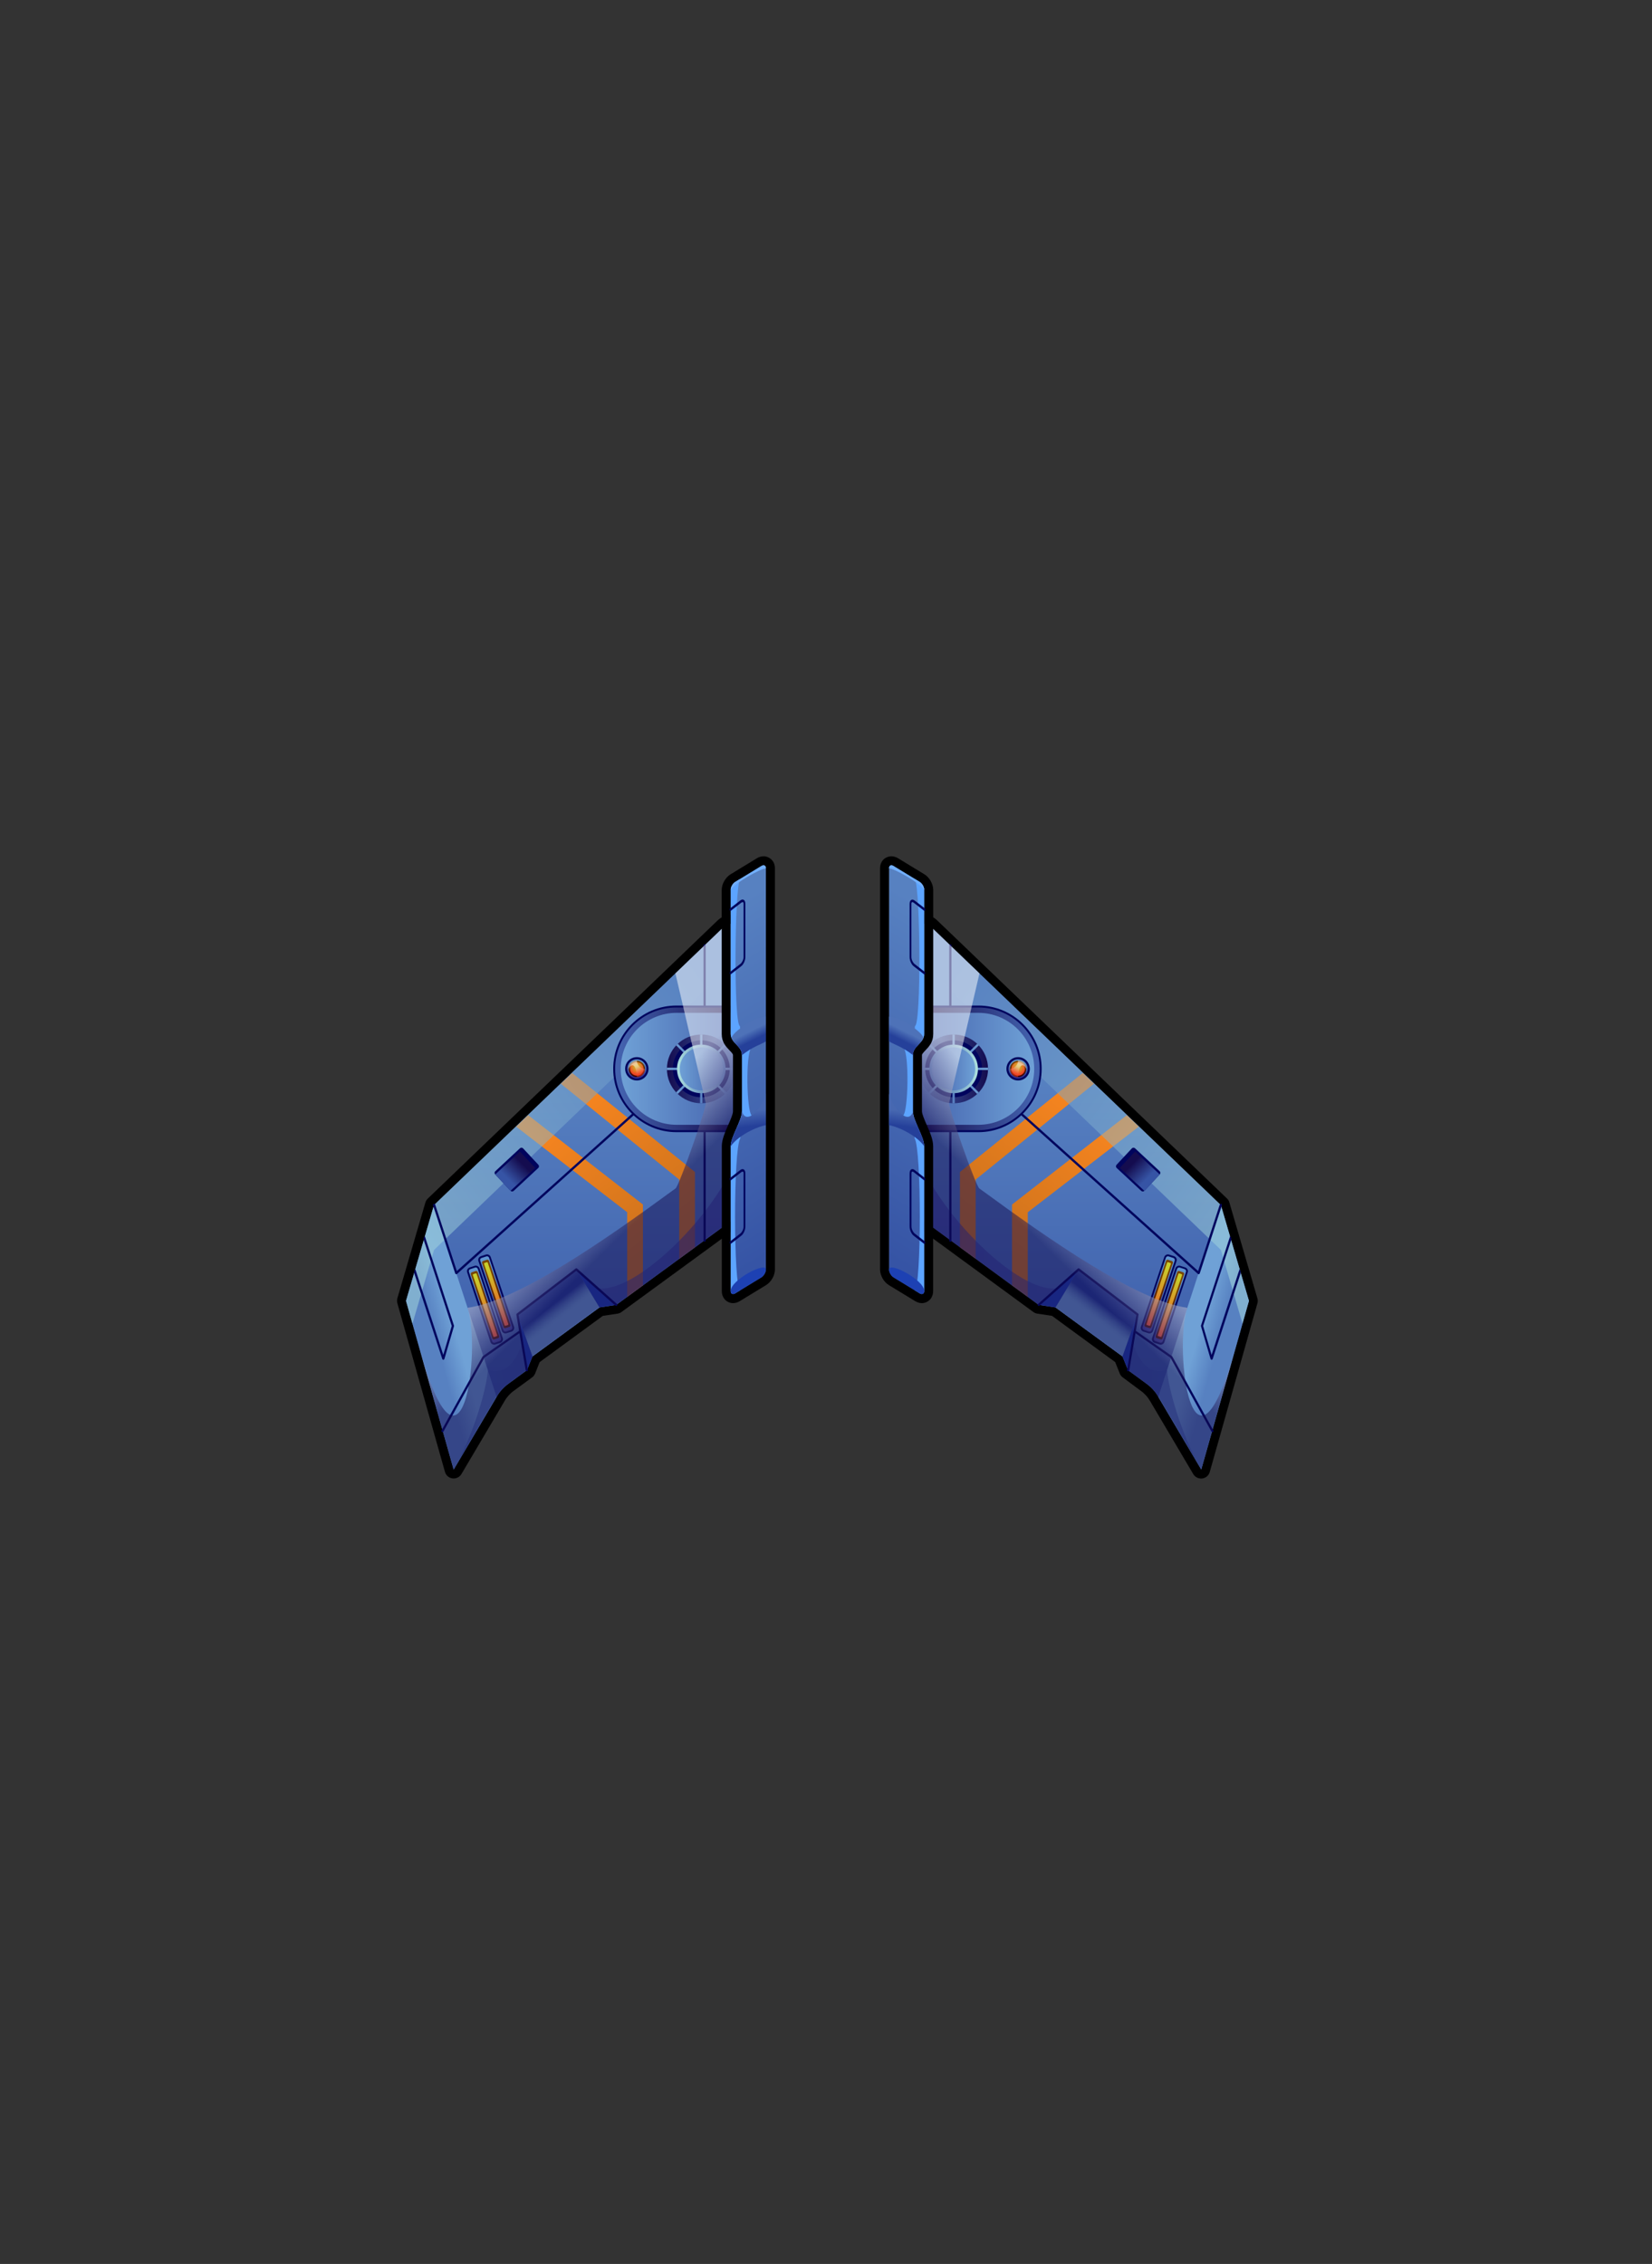 <svg width="270" height="370" viewBox="0 0 270 370" fill="none" xmlns="http://www.w3.org/2000/svg">
<rect x="0" y="0" width="270" height="370" fill="#333333" stroke="none"/>
<g clip-path="url(#clip0)">
<path fill-rule="evenodd" clip-rule="evenodd" d="M118.289 151.489C102.506 166.635 86.723 181.781 70.94 196.927L66.357 212.599L74.152 240.178L81.171 228.299C81.697 227.399 82.32 226.721 83.165 226.112L86.114 223.952L87.027 221.695C90.682 219.023 94.337 216.351 97.992 213.679L100.734 213.264L120.324 198.935C120.919 198.492 121.418 197.993 121.418 197.259C121.418 176.34 121.418 173.765 121.418 152.846C121.404 151.198 119.465 150.367 118.289 151.489Z" fill="url(#paint0_linear)"/>
<path fill-rule="evenodd" clip-rule="evenodd" d="M118.289 151.489C102.506 166.635 86.723 181.781 70.94 196.927L66.357 212.599L74.152 240.178L81.171 228.299C81.697 227.399 82.32 226.721 83.165 226.112L86.114 223.952L87.027 221.695C90.682 219.023 94.337 216.351 97.992 213.679L100.734 213.264L120.324 198.935C120.919 198.492 121.418 197.993 121.418 197.259C121.418 176.34 121.418 173.765 121.418 152.846C121.404 151.198 119.465 150.367 118.289 151.489ZM69.929 195.875L117.278 150.437C117.943 149.8 118.759 149.509 119.549 149.509C119.992 149.509 120.435 149.606 120.85 149.786C121.265 149.966 121.639 150.215 121.944 150.547C122.497 151.129 122.857 151.904 122.857 152.832V197.246C122.857 197.966 122.622 198.547 122.262 199.059C121.958 199.475 121.584 199.807 121.168 200.111L101.647 214.372C101.454 214.538 101.204 214.648 100.927 214.69L98.532 215.05L88.204 222.609L87.457 224.478C87.36 224.727 87.193 224.949 86.958 225.115L84.009 227.275C83.663 227.524 83.372 227.787 83.123 228.064C82.874 228.341 82.638 228.659 82.431 229.033L75.412 240.912C75.232 241.23 74.927 241.466 74.539 241.576C73.764 241.798 72.947 241.341 72.726 240.566L64.945 212.987C64.876 212.738 64.876 212.461 64.945 212.184L69.514 196.567C69.583 196.318 69.721 196.069 69.929 195.875Z" fill="black"/>
<path fill-rule="evenodd" clip-rule="evenodd" d="M70.94 196.927L66.357 212.599L74.138 240.164L81.157 228.286L70.94 196.927Z" fill="url(#paint1_linear)"/>
<path fill-rule="evenodd" clip-rule="evenodd" d="M93.507 175.357L91.665 177.115L111.006 192.774V205.705L113.582 203.822V191.542L93.507 175.357ZM86.321 182.252L105.081 196.858V210.052L102.506 211.935V198.118L84.369 184.135L86.321 182.252Z" fill="url(#paint2_linear)"/>
<path opacity="0.5" fill-rule="evenodd" clip-rule="evenodd" d="M79.731 223.883C79.607 226.707 77.378 234.626 74.152 240.164C76.492 236.205 78.831 232.245 81.171 228.285C81.697 227.386 82.32 226.707 83.165 226.098C84.148 225.378 85.131 224.658 86.114 223.938C86.418 223.191 86.723 222.429 87.027 221.682C90.682 219.009 94.337 216.337 97.992 213.665C98.906 213.527 99.82 213.389 100.734 213.25C121.667 197.938 103.641 211.118 120.324 198.921C120.919 198.478 121.418 197.979 121.418 197.246C121.418 194.311 121.418 188.136 121.418 185.201C120.628 194.795 104.749 211.547 97.757 210.537C93.368 213.873 89.007 216.974 85.283 219.716C84.078 222.997 82.348 224.713 79.731 223.883Z" fill="url(#paint3_linear)"/>
<path opacity="0.5" fill-rule="evenodd" clip-rule="evenodd" d="M118.289 151.489C102.506 166.635 86.723 181.781 70.94 196.927L66.357 212.599L67.409 216.337L70.94 204.279C86.723 189.133 102.506 173.986 118.289 158.84C119.452 157.719 121.39 158.55 121.39 160.169V152.832C121.404 151.198 119.466 150.367 118.289 151.489Z" fill="url(#paint4_linear)"/>
<path fill-rule="evenodd" clip-rule="evenodd" d="M76.755 207.145L77.558 206.882C77.89 206.771 78.25 206.951 78.361 207.283L82.168 218.663C82.279 218.996 82.099 219.356 81.766 219.466L80.963 219.729C80.631 219.84 80.271 219.66 80.16 219.328L76.353 207.948C76.242 207.615 76.422 207.255 76.755 207.145Z" fill="#00045D"/>
<path fill-rule="evenodd" clip-rule="evenodd" d="M76.852 207.422L77.654 207.158C77.834 207.103 78.014 207.2 78.084 207.366L81.891 218.747C81.946 218.926 81.849 219.106 81.683 219.176L80.88 219.439C80.7 219.494 80.52 219.397 80.451 219.231L76.644 207.851C76.588 207.671 76.671 207.491 76.852 207.422Z" fill="url(#paint5_linear)"/>
<path fill-rule="evenodd" clip-rule="evenodd" d="M77.115 207.934L77.738 207.726C77.876 207.685 78.028 207.754 78.07 207.892L81.573 218.359C81.614 218.497 81.545 218.65 81.406 218.691L80.784 218.899C80.645 218.94 80.493 218.871 80.451 218.733L76.948 208.266C76.907 208.128 76.976 207.975 77.115 207.934Z" fill="url(#paint6_linear)"/>
<path fill-rule="evenodd" clip-rule="evenodd" d="M77.378 208.224L77.724 208.114C77.793 208.086 77.876 208.127 77.904 208.211L81.254 218.206C81.282 218.276 81.24 218.359 81.157 218.386L80.811 218.497C80.742 218.525 80.659 218.483 80.631 218.4L77.281 208.404C77.253 208.335 77.295 208.252 77.378 208.224Z" fill="url(#paint7_linear)"/>
<path fill-rule="evenodd" clip-rule="evenodd" d="M78.596 205.303L79.399 205.04C79.731 204.929 80.091 205.109 80.202 205.442L84.009 216.822C84.12 217.154 83.94 217.514 83.608 217.625L82.805 217.888C82.472 217.999 82.112 217.819 82.002 217.487L78.194 206.106C78.084 205.774 78.264 205.414 78.596 205.303Z" fill="#00045D"/>
<path fill-rule="evenodd" clip-rule="evenodd" d="M78.693 205.594L79.496 205.331C79.676 205.275 79.856 205.372 79.925 205.539L83.732 216.919C83.788 217.099 83.691 217.279 83.525 217.348L82.722 217.611C82.542 217.666 82.348 217.57 82.293 217.403L78.485 206.023C78.416 205.843 78.513 205.649 78.693 205.594Z" fill="url(#paint8_linear)"/>
<path fill-rule="evenodd" clip-rule="evenodd" d="M78.956 206.092L79.579 205.885C79.717 205.843 79.87 205.912 79.911 206.051L83.414 216.517C83.456 216.656 83.386 216.808 83.248 216.85L82.625 217.057C82.486 217.099 82.334 217.03 82.293 216.891L78.79 206.424C78.734 206.286 78.817 206.134 78.956 206.092Z" fill="url(#paint9_linear)"/>
<path fill-rule="evenodd" clip-rule="evenodd" d="M79.205 206.397L79.551 206.286C79.62 206.258 79.703 206.3 79.731 206.383L83.082 216.379C83.109 216.448 83.068 216.531 82.985 216.559L82.638 216.67C82.569 216.697 82.486 216.656 82.459 216.573L79.108 206.577C79.094 206.494 79.136 206.411 79.205 206.397Z" fill="url(#paint10_linear)"/>
<path fill-rule="evenodd" clip-rule="evenodd" d="M69.265 202.687C69.14 202.299 69.431 202.008 69.445 202.064L74.193 216.628C74.207 216.67 74.207 216.711 74.193 216.753L72.629 222.097C72.601 222.194 72.504 222.249 72.407 222.221C72.352 222.208 72.297 222.152 72.283 222.097L67.686 208.031C67.631 207.878 67.866 207.408 67.88 207.421L72.449 221.432L73.833 216.697L69.265 202.687Z" fill="#00045D"/>
<path fill-rule="evenodd" clip-rule="evenodd" d="M84.577 214.815L94.213 207.449L97.978 213.665L87.013 221.682L84.577 214.815Z" fill="url(#paint11_linear)"/>
<path fill-rule="evenodd" clip-rule="evenodd" d="M84.577 214.814L86.1 223.938L87.013 221.681L84.577 214.814Z" fill="#1D41B3"/>
<path fill-rule="evenodd" clip-rule="evenodd" d="M94.213 207.449L100.72 213.236L97.978 213.665L94.213 207.449Z" fill="#1D41B3"/>
<path fill-rule="evenodd" clip-rule="evenodd" d="M86.28 223.91C86.294 224.007 86.224 224.104 86.127 224.118C86.031 224.132 85.934 224.063 85.92 223.966L84.397 214.856C84.383 214.787 84.411 214.718 84.466 214.676L94.088 207.311C94.157 207.255 94.254 207.269 94.323 207.324L100.831 213.112C100.9 213.181 100.914 213.292 100.844 213.375C100.775 213.444 100.664 213.458 100.581 213.388L94.185 207.698L84.757 214.911L86.28 223.91Z" fill="#00045D"/>
<path fill-rule="evenodd" clip-rule="evenodd" d="M70.774 196.983C70.746 196.886 70.801 196.789 70.884 196.747C70.981 196.72 71.078 196.775 71.12 196.858L74.664 207.726L121.279 165.874C121.348 165.804 121.473 165.818 121.542 165.887C121.611 165.957 121.598 166.081 121.528 166.15L74.706 208.197C74.692 208.211 74.664 208.238 74.636 208.238C74.539 208.266 74.442 208.211 74.401 208.128L70.774 196.983Z" fill="#00045D"/>
<path fill-rule="evenodd" clip-rule="evenodd" d="M80.95 191.417L84.978 187.665C85.131 187.527 85.366 187.54 85.491 187.679L87.996 190.365C88.135 190.517 88.121 190.752 87.983 190.877L83.954 194.629C83.802 194.767 83.566 194.754 83.442 194.615L80.936 191.929C80.797 191.791 80.797 191.555 80.95 191.417Z" fill="#00045D"/>
<path fill-rule="evenodd" clip-rule="evenodd" d="M80.936 191.943L84.965 188.191L87.47 190.877L83.428 194.629L80.936 191.943Z" fill="url(#paint12_linear)"/>
<path fill-rule="evenodd" clip-rule="evenodd" d="M72.477 233.962C72.421 234.045 72.31 234.073 72.227 234.031C72.144 233.976 72.117 233.865 72.158 233.782L78.873 221.682C78.887 221.654 78.9 221.64 78.928 221.626L84.757 217.542C84.84 217.487 84.951 217.5 85.006 217.584C85.061 217.667 85.048 217.777 84.965 217.833L79.163 221.903L72.477 233.962Z" fill="#00045D"/>
<path fill-rule="evenodd" clip-rule="evenodd" d="M114.98 154.493C114.98 154.396 115.063 154.313 115.16 154.313C115.257 154.313 115.34 154.396 115.34 154.493V202.756C115.34 202.853 115.257 202.936 115.16 202.936C115.063 202.936 114.98 202.853 114.98 202.756V154.493Z" fill="#00045D"/>
<path fill-rule="evenodd" clip-rule="evenodd" d="M110.563 164.337H121.404V185.035H110.563C104.873 185.035 100.221 180.383 100.221 174.693C100.221 168.975 104.845 164.337 110.563 164.337Z" fill="#00045D"/>
<path fill-rule="evenodd" clip-rule="evenodd" d="M110.563 164.655C105.025 164.655 100.54 169.141 100.54 174.679C100.54 180.216 105.025 184.702 110.563 184.702H121.404V164.655H110.563Z" fill="url(#paint13_linear)"/>
<path fill-rule="evenodd" clip-rule="evenodd" d="M110.605 165.527C105.552 165.527 101.453 169.625 101.453 174.679C101.453 179.732 105.552 183.83 110.605 183.83H121.404V165.527H110.605Z" fill="url(#paint14_linear)"/>
<path fill-rule="evenodd" clip-rule="evenodd" d="M104.084 172.768C105.136 172.768 105.995 173.626 105.995 174.679C105.995 175.731 105.136 176.589 104.084 176.589C103.032 176.589 102.173 175.731 102.173 174.679C102.16 173.626 103.018 172.768 104.084 172.768Z" fill="#00045D"/>
<path fill-rule="evenodd" clip-rule="evenodd" d="M104.084 173.128C104.942 173.128 105.648 173.834 105.648 174.693C105.648 175.551 104.942 176.257 104.084 176.257C103.226 176.257 102.52 175.551 102.52 174.693C102.52 173.82 103.212 173.128 104.084 173.128Z" fill="url(#paint15_linear)"/>
<path fill-rule="evenodd" clip-rule="evenodd" d="M104.084 173.35C104.818 173.35 105.427 173.945 105.427 174.693C105.427 175.426 104.832 176.035 104.084 176.035C103.35 176.035 102.741 175.44 102.741 174.693C102.741 173.945 103.336 173.35 104.084 173.35Z" fill="url(#paint16_linear)"/>
<path d="M104.084 175.8C104.696 175.8 105.191 175.304 105.191 174.693C105.191 174.081 104.696 173.585 104.084 173.585C103.472 173.585 102.976 174.081 102.976 174.693C102.976 175.304 103.472 175.8 104.084 175.8Z" fill="url(#paint17_radial)"/>
<path opacity="0.5" fill-rule="evenodd" clip-rule="evenodd" d="M104.084 173.35C104.139 174.194 104.832 174.679 105.427 174.693C105.427 175.426 104.832 176.035 104.084 176.035C103.959 173.654 103.17 173.806 102.741 174.693C102.741 173.945 103.336 173.35 104.084 173.35Z" fill="url(#paint18_linear)"/>
<path d="M114.62 180.313C117.724 180.313 120.241 177.797 120.241 174.692C120.241 171.588 117.724 169.072 114.62 169.072C111.515 169.072 108.999 171.588 108.999 174.692C108.999 177.797 111.515 180.313 114.62 180.313Z" fill="url(#paint19_linear)"/>
<path fill-rule="evenodd" clip-rule="evenodd" d="M114.62 170.027C117.195 170.027 119.272 172.117 119.272 174.679C119.272 177.254 117.181 179.331 114.62 179.331C112.045 179.331 109.968 177.24 109.968 174.679C109.968 172.117 112.045 170.027 114.62 170.027Z" fill="#00045D"/>
<path fill-rule="evenodd" clip-rule="evenodd" d="M108.999 174.872V174.499H110.965V174.872H108.999ZM118.732 178.541L118.469 178.804L117.07 177.406L117.333 177.143L118.732 178.541ZM112.169 171.979L111.906 172.242L110.508 170.844L110.771 170.581L112.169 171.979ZM114.8 180.313H114.426V178.347H114.8V180.313ZM114.8 171.037H114.426V169.072H114.8V171.037ZM110.771 178.791L110.508 178.527L111.906 177.129L112.169 177.392L110.771 178.791ZM117.333 172.242L117.07 171.979L118.469 170.581L118.732 170.844L117.333 172.242ZM118.275 174.872V174.499H120.241V174.872H118.275Z" fill="url(#paint20_linear)"/>
<path d="M114.62 178.666C116.814 178.666 118.593 176.887 118.593 174.693C118.593 172.498 116.814 170.719 114.62 170.719C112.425 170.719 110.646 172.498 110.646 174.693C110.646 176.887 112.425 178.666 114.62 178.666Z" fill="url(#paint21_linear)"/>
<path d="M114.62 178.209C116.562 178.209 118.136 176.635 118.136 174.693C118.136 172.75 116.562 171.176 114.62 171.176C112.678 171.176 111.103 172.75 111.103 174.693C111.103 176.635 112.678 178.209 114.62 178.209Z" fill="url(#paint22_linear)"/>
<path opacity="0.5" fill-rule="evenodd" clip-rule="evenodd" d="M118.289 151.489L110.383 159.076L115.34 180.258C115.506 180.978 111.006 193.798 110.411 194.227C99.017 202.562 84.715 212.585 76.422 213.735C78.679 220.657 75.536 245.633 68.475 220.089L74.138 240.15L81.157 228.272C81.683 227.372 82.306 226.693 83.151 226.084L86.1 223.924L87.013 221.668C90.668 218.996 94.323 216.324 97.978 213.652L100.72 213.236L120.31 198.907C120.905 198.464 121.404 197.965 121.404 197.232C121.404 176.312 121.404 173.737 121.404 152.818C121.404 151.198 119.465 150.367 118.289 151.489Z" fill="url(#paint23_linear)"/>
<path fill-rule="evenodd" clip-rule="evenodd" d="M124.45 141.521C123.024 142.393 121.598 143.265 120.158 144.137C119.756 144.387 119.424 144.968 119.424 145.425C119.424 153.275 119.424 161.111 119.424 168.961C119.424 170.484 121.265 170.899 121.265 172.422C121.265 175.482 121.265 178.541 121.265 181.601C121.265 183.124 119.424 185.782 119.424 187.305C119.424 195.197 119.424 203.088 119.424 210.98C119.424 211.437 119.756 211.617 120.158 211.367C121.584 210.495 123.01 209.623 124.45 208.751C124.851 208.501 125.183 207.92 125.183 207.463C125.183 185.602 125.183 163.755 125.183 141.894C125.183 141.451 124.851 141.271 124.45 141.521Z" fill="url(#paint24_linear)"/>
<path fill-rule="evenodd" clip-rule="evenodd" d="M119.424 145.439C119.424 153.289 119.424 161.125 119.424 168.975C119.424 170.498 121.265 170.913 121.265 172.436C121.265 175.496 121.265 178.555 121.265 181.615C121.265 183.138 119.424 185.796 119.424 187.319C119.424 195.21 119.424 203.102 119.424 210.993C119.424 211.45 119.756 211.63 120.158 211.381C121.584 210.509 123.01 209.637 124.45 208.764C124.851 208.515 125.183 207.934 125.183 207.477C125.183 185.616 125.183 163.769 125.183 141.908C125.183 141.451 124.851 141.271 124.45 141.521C123.024 142.393 121.598 143.265 120.158 144.137C119.756 144.387 119.424 144.968 119.424 145.439ZM119.396 142.891L123.688 140.275C124.048 140.053 124.436 139.942 124.796 139.942C125.114 139.942 125.405 140.025 125.682 140.178C125.903 140.302 126.083 140.455 126.249 140.662C126.291 140.704 126.319 140.759 126.36 140.815C126.554 141.119 126.651 141.493 126.651 141.908V207.477C126.651 207.961 126.499 208.488 126.236 208.931C125.986 209.374 125.626 209.761 125.211 210.024L120.919 212.641C120.559 212.863 120.172 212.973 119.812 212.973C119.493 212.973 119.202 212.89 118.926 212.738C118.704 212.613 118.524 212.461 118.372 212.253C118.33 212.198 118.289 212.156 118.261 212.087C118.067 211.783 117.97 211.409 117.97 210.993V187.319C117.97 186.253 118.496 185.062 119.009 183.886C119.41 182.986 119.798 182.086 119.798 181.615V172.436C119.798 172.256 119.549 171.979 119.286 171.716C118.621 171.024 117.956 170.318 117.956 168.975V145.439C117.956 144.954 118.109 144.428 118.372 143.985C118.621 143.542 118.981 143.154 119.396 142.891Z" fill="black"/>
<path fill-rule="evenodd" clip-rule="evenodd" d="M120.933 143.667C120.67 143.819 120.421 143.985 120.158 144.137C119.756 144.387 119.424 144.968 119.424 145.425C119.424 153.275 119.424 161.111 119.424 168.961C119.424 170.484 121.265 170.899 121.265 172.422C121.265 175.482 121.265 178.541 121.265 181.601C121.265 183.124 119.424 185.782 119.424 187.305C119.424 195.197 119.424 203.088 119.424 210.98C119.424 211.437 119.756 211.617 120.158 211.367C120.421 211.201 120.684 211.035 120.961 210.883C119.881 210.26 119.839 187.817 120.988 186.031C120.988 184.467 122.83 183.844 122.83 182.28C122.041 181.449 121.847 172.45 122.774 171.245C122.774 169.681 120.933 169.266 120.933 167.701C119.895 167.41 120.047 145.453 120.933 143.667Z" fill="#5CA4FF"/>
<path fill-rule="evenodd" clip-rule="evenodd" d="M125.183 207.477C125.183 207.934 124.851 208.515 124.45 208.765C123.024 209.637 121.598 210.509 120.158 211.381C119.756 211.63 119.424 211.45 119.424 210.994C119.424 209.166 125.183 206.162 125.183 207.477Z" fill="#1D41B3"/>
<path fill-rule="evenodd" clip-rule="evenodd" d="M125.183 178.708C125.183 180.438 125.183 182.169 125.183 183.899C124.394 183.941 120.933 185.229 119.424 187.333C119.424 185.81 121.265 183.152 121.265 181.629C121.93 183.941 124.505 181.338 125.183 178.708Z" fill="url(#paint25_linear)"/>
<path fill-rule="evenodd" clip-rule="evenodd" d="M125.183 170.193C125.183 168.85 125.183 167.493 125.183 166.15C123.273 166.15 119.756 168.698 119.549 169.612C119.95 170.664 121.265 171.148 121.265 172.436C123.093 171.024 124.297 170.733 125.183 170.193Z" fill="url(#paint26_linear)"/>
<path fill-rule="evenodd" clip-rule="evenodd" d="M125.183 141.908C125.183 141.451 124.851 141.271 124.45 141.521C123.024 142.393 121.598 143.265 120.158 144.137C119.756 144.387 119.424 144.968 119.424 145.425C120.13 144.29 124.173 142.019 125.183 141.908Z" fill="#71AFFF"/>
<path fill-rule="evenodd" clip-rule="evenodd" d="M119.465 148.831C119.299 148.969 119.147 148.595 119.327 148.457L121.002 147.155C121.39 146.851 121.819 147.031 121.819 147.723V156.418C121.819 156.985 121.501 157.636 121.154 157.899L119.479 159.2C119.313 159.339 119.161 158.965 119.341 158.827L121.016 157.525C121.265 157.331 121.528 156.833 121.528 156.404V147.723C121.528 147.377 121.348 147.391 121.154 147.529L119.465 148.831Z" fill="#00045D"/>
<path fill-rule="evenodd" clip-rule="evenodd" d="M119.465 192.885C119.299 193.023 119.147 192.649 119.327 192.511L121.002 191.209C121.39 190.905 121.819 191.085 121.819 191.777V200.472C121.819 201.039 121.501 201.69 121.154 201.953L119.479 203.254C119.313 203.393 119.161 203.019 119.341 202.88L121.016 201.579C121.265 201.385 121.528 200.887 121.528 200.458V191.763C121.528 191.417 121.348 191.431 121.154 191.569L119.465 192.885Z" fill="#00045D"/>
<path fill-rule="evenodd" clip-rule="evenodd" d="M152.18 151.489C167.963 166.635 183.746 181.781 199.529 196.927L204.126 212.599L196.331 240.178L189.312 228.299C188.786 227.399 188.163 226.721 187.318 226.112L184.369 223.952L183.456 221.695C179.801 219.023 176.146 216.351 172.491 213.679L169.749 213.264L150.159 198.907C149.564 198.464 149.065 197.966 149.065 197.232C149.065 176.312 149.065 173.737 149.065 152.818C149.079 151.198 151.018 150.367 152.18 151.489Z" fill="url(#paint27_linear)"/>
<path fill-rule="evenodd" clip-rule="evenodd" d="M153.191 150.437L200.54 195.875C200.748 196.069 200.886 196.318 200.942 196.581L205.51 212.198C205.593 212.475 205.58 212.752 205.51 213.001L197.716 240.58C197.494 241.355 196.691 241.812 195.902 241.59C195.528 241.48 195.224 241.244 195.03 240.926L188.011 229.047C187.789 228.673 187.568 228.355 187.318 228.078C187.069 227.801 186.778 227.538 186.432 227.289L183.511 225.115C183.276 224.949 183.11 224.727 183.013 224.478L182.265 222.609L171.937 215.05L169.542 214.69C169.265 214.648 169.029 214.538 168.822 214.372L149.301 200.084C148.899 199.779 148.512 199.461 148.207 199.032C147.833 198.519 147.612 197.938 147.612 197.218V152.818C147.612 151.904 147.972 151.115 148.525 150.534C148.844 150.215 149.218 149.952 149.619 149.772C150.035 149.592 150.478 149.495 150.921 149.495C151.724 149.509 152.527 149.786 153.191 150.437ZM152.18 151.489C167.963 166.635 183.746 181.781 199.529 196.927L204.126 212.599L196.331 240.178L189.312 228.299C188.786 227.399 188.163 226.721 187.318 226.112L184.369 223.952L183.456 221.695C179.801 219.023 176.146 216.351 172.491 213.679L169.749 213.264L150.159 198.907C149.564 198.464 149.065 197.966 149.065 197.232C149.065 176.312 149.065 173.737 149.065 152.818C149.079 151.198 151.017 150.367 152.18 151.489Z" fill="black"/>
<path fill-rule="evenodd" clip-rule="evenodd" d="M199.529 196.927L204.126 212.599L196.331 240.164L189.312 228.286L199.529 196.927Z" fill="url(#paint28_linear)"/>
<path fill-rule="evenodd" clip-rule="evenodd" d="M176.962 175.357L178.804 177.115L159.463 192.774V205.705L156.888 203.822V191.542L176.962 175.357ZM184.162 182.252L165.402 196.858V210.052L167.977 211.935V198.118L186.114 184.135L184.162 182.252Z" fill="url(#paint29_linear)"/>
<path opacity="0.5" fill-rule="evenodd" clip-rule="evenodd" d="M190.752 223.883C190.876 226.707 193.105 234.626 196.331 240.164C193.992 236.205 191.652 232.245 189.312 228.285C188.786 227.386 188.163 226.707 187.318 226.098C186.335 225.378 185.352 224.658 184.369 223.938C184.065 223.191 183.76 222.429 183.456 221.682C179.801 219.009 176.146 216.337 172.491 213.665C171.577 213.527 170.663 213.389 169.749 213.25C148.816 197.938 166.842 211.118 150.159 198.921C149.564 198.478 149.065 197.979 149.065 197.246C149.065 194.311 149.065 188.136 149.065 185.201C149.855 194.795 165.734 211.547 172.726 210.537C177.115 213.873 181.476 216.974 185.2 219.716C186.405 222.997 188.121 224.713 190.752 223.883Z" fill="url(#paint30_linear)"/>
<path opacity="0.5" fill-rule="evenodd" clip-rule="evenodd" d="M152.18 151.489C167.963 166.635 183.746 181.781 199.529 196.927L204.126 212.599L203.074 216.337L199.543 204.279C183.76 189.133 167.977 173.986 152.194 158.84C151.031 157.719 149.093 158.55 149.093 160.169V152.832C149.079 151.198 151.018 150.367 152.18 151.489Z" fill="url(#paint31_linear)"/>
<path fill-rule="evenodd" clip-rule="evenodd" d="M193.715 207.145L192.912 206.882C192.579 206.771 192.219 206.951 192.109 207.283L188.301 218.663C188.191 218.996 188.371 219.356 188.703 219.466L189.506 219.729C189.838 219.84 190.198 219.66 190.309 219.328L194.116 207.948C194.241 207.615 194.047 207.255 193.715 207.145Z" fill="#00045D"/>
<path fill-rule="evenodd" clip-rule="evenodd" d="M193.618 207.422L192.815 207.158C192.635 207.103 192.455 207.2 192.386 207.366L188.592 218.746C188.537 218.926 188.634 219.106 188.8 219.176L189.603 219.439C189.783 219.494 189.963 219.397 190.032 219.231L193.839 207.851C193.895 207.671 193.798 207.491 193.618 207.422Z" fill="url(#paint32_linear)"/>
<path fill-rule="evenodd" clip-rule="evenodd" d="M193.355 207.934L192.732 207.726C192.593 207.685 192.441 207.754 192.399 207.892L188.897 218.359C188.855 218.497 188.924 218.65 189.063 218.691L189.686 218.899C189.824 218.94 189.977 218.871 190.018 218.733L193.521 208.266C193.576 208.128 193.493 207.975 193.355 207.934Z" fill="url(#paint33_linear)"/>
<path fill-rule="evenodd" clip-rule="evenodd" d="M193.106 208.225L192.759 208.114C192.69 208.086 192.607 208.128 192.579 208.211L189.229 218.193C189.201 218.262 189.243 218.345 189.326 218.373L189.672 218.483C189.741 218.511 189.824 218.47 189.852 218.387L193.202 208.391C193.216 208.335 193.175 208.252 193.106 208.225Z" fill="url(#paint34_linear)"/>
<path fill-rule="evenodd" clip-rule="evenodd" d="M191.887 205.303L191.084 205.04C190.752 204.929 190.392 205.109 190.281 205.442L186.474 216.822C186.363 217.154 186.543 217.514 186.875 217.625L187.678 217.888C188.011 217.999 188.371 217.819 188.481 217.487L192.289 206.106C192.399 205.774 192.219 205.414 191.887 205.303Z" fill="#00045D"/>
<path fill-rule="evenodd" clip-rule="evenodd" d="M191.79 205.594L190.987 205.331C190.807 205.276 190.627 205.372 190.558 205.539L186.751 216.919C186.695 217.099 186.792 217.279 186.958 217.348L187.761 217.611C187.941 217.667 188.135 217.57 188.191 217.404L191.998 206.023C192.053 205.843 191.956 205.649 191.79 205.594Z" fill="url(#paint35_linear)"/>
<path fill-rule="evenodd" clip-rule="evenodd" d="M191.527 206.092L190.904 205.885C190.766 205.843 190.613 205.912 190.572 206.051L187.069 216.518C187.028 216.656 187.097 216.808 187.235 216.85L187.858 217.057C187.997 217.099 188.149 217.03 188.191 216.891L191.693 206.425C191.735 206.286 191.666 206.134 191.527 206.092Z" fill="url(#paint36_linear)"/>
<path fill-rule="evenodd" clip-rule="evenodd" d="M191.264 206.397L190.918 206.286C190.849 206.259 190.766 206.3 190.738 206.383L187.388 216.379C187.36 216.448 187.401 216.531 187.484 216.559L187.831 216.67C187.9 216.697 187.983 216.656 188.011 216.573L191.361 206.577C191.389 206.494 191.347 206.411 191.264 206.397Z" fill="url(#paint37_linear)"/>
<path fill-rule="evenodd" clip-rule="evenodd" d="M201.218 202.687C201.343 202.299 201.052 202.008 201.038 202.064L196.29 216.628C196.276 216.67 196.276 216.711 196.29 216.753L197.854 222.097C197.882 222.194 197.979 222.249 198.076 222.222C198.131 222.208 198.186 222.152 198.2 222.097L202.783 208.031C202.838 207.878 202.603 207.408 202.589 207.422L198.02 221.432L196.636 216.698L201.218 202.687Z" fill="#00045D"/>
<path fill-rule="evenodd" clip-rule="evenodd" d="M185.906 214.815L176.27 207.449L172.505 213.665L183.47 221.682L185.906 214.815Z" fill="url(#paint38_linear)"/>
<path fill-rule="evenodd" clip-rule="evenodd" d="M185.906 214.815L184.383 223.938L183.47 221.682L185.906 214.815Z" fill="#1D41B3"/>
<path fill-rule="evenodd" clip-rule="evenodd" d="M176.27 207.449L169.763 213.236L172.504 213.665L176.27 207.449Z" fill="#1D41B3"/>
<path fill-rule="evenodd" clip-rule="evenodd" d="M184.203 223.911C184.189 224.007 184.259 224.104 184.356 224.118C184.452 224.132 184.549 224.063 184.563 223.966L186.086 214.856C186.1 214.787 186.072 214.718 186.017 214.676L176.395 207.311C176.326 207.255 176.229 207.269 176.16 207.325L169.652 213.112C169.583 213.181 169.569 213.292 169.639 213.375C169.708 213.458 169.819 213.458 169.902 213.389L176.298 207.698L185.726 214.912L184.203 223.911Z" fill="#00045D"/>
<path fill-rule="evenodd" clip-rule="evenodd" d="M199.709 196.983C199.737 196.886 199.682 196.789 199.599 196.747C199.502 196.72 199.405 196.775 199.363 196.858L195.819 207.726L149.204 165.887C149.135 165.818 149.01 165.832 148.941 165.901C148.872 165.97 148.885 166.095 148.955 166.164L195.777 208.197C195.791 208.211 195.819 208.238 195.847 208.238C195.944 208.266 196.04 208.211 196.082 208.128L199.709 196.983Z" fill="#00045D"/>
<path fill-rule="evenodd" clip-rule="evenodd" d="M189.534 191.417L185.505 187.665C185.352 187.527 185.117 187.541 184.992 187.679L182.487 190.365C182.348 190.517 182.362 190.753 182.5 190.877L186.529 194.629C186.682 194.768 186.917 194.754 187.041 194.615L189.547 191.929C189.686 191.791 189.672 191.556 189.534 191.417Z" fill="#00045D"/>
<path fill-rule="evenodd" clip-rule="evenodd" d="M189.547 191.943L185.519 188.191L183.013 190.877L187.042 194.629L189.547 191.943Z" fill="url(#paint39_linear)"/>
<path fill-rule="evenodd" clip-rule="evenodd" d="M197.993 233.962C198.048 234.045 198.159 234.073 198.242 234.031C198.325 233.976 198.352 233.865 198.311 233.782L191.596 221.682C191.582 221.654 191.569 221.64 191.541 221.626L185.712 217.542C185.629 217.487 185.518 217.5 185.463 217.584C185.408 217.667 185.422 217.777 185.505 217.833L191.306 221.903L197.993 233.962Z" fill="#00045D"/>
<path fill-rule="evenodd" clip-rule="evenodd" d="M155.503 154.493C155.503 154.396 155.42 154.313 155.323 154.313C155.226 154.313 155.143 154.396 155.143 154.493V202.756C155.143 202.853 155.226 202.936 155.323 202.936C155.42 202.936 155.503 202.853 155.503 202.756V154.493Z" fill="#00045D"/>
<path fill-rule="evenodd" clip-rule="evenodd" d="M159.906 164.337H149.065V185.035H159.906C165.596 185.035 170.248 180.383 170.248 174.693C170.262 168.975 165.624 164.337 159.906 164.337Z" fill="#00045D"/>
<path fill-rule="evenodd" clip-rule="evenodd" d="M159.906 164.655C165.444 164.655 169.929 169.141 169.929 174.679C169.929 180.217 165.444 184.702 159.906 184.702H149.065V164.655H159.906Z" fill="url(#paint40_linear)"/>
<path fill-rule="evenodd" clip-rule="evenodd" d="M159.878 165.527C164.931 165.527 169.029 169.626 169.029 174.679C169.029 179.732 164.931 183.83 159.878 183.83H149.079V165.527H159.878Z" fill="url(#paint41_linear)"/>
<path fill-rule="evenodd" clip-rule="evenodd" d="M166.399 172.768C165.347 172.768 164.488 173.627 164.488 174.679C164.488 175.731 165.347 176.589 166.399 176.589C167.451 176.589 168.31 175.731 168.31 174.679C168.31 173.627 167.451 172.768 166.399 172.768Z" fill="#00045D"/>
<path fill-rule="evenodd" clip-rule="evenodd" d="M166.399 173.128C165.541 173.128 164.834 173.834 164.834 174.693C164.834 175.551 165.541 176.257 166.399 176.257C167.257 176.257 167.963 175.551 167.963 174.693C167.963 173.82 167.257 173.128 166.399 173.128Z" fill="url(#paint42_linear)"/>
<path fill-rule="evenodd" clip-rule="evenodd" d="M166.399 173.35C165.665 173.35 165.056 173.945 165.056 174.693C165.056 175.427 165.651 176.036 166.399 176.036C167.133 176.036 167.742 175.44 167.742 174.693C167.728 173.945 167.133 173.35 166.399 173.35Z" fill="url(#paint43_linear)"/>
<path d="M166.399 175.8C167.011 175.8 167.507 175.304 167.507 174.693C167.507 174.081 167.011 173.585 166.399 173.585C165.787 173.585 165.291 174.081 165.291 174.693C165.291 175.304 165.787 175.8 166.399 175.8Z" fill="url(#paint44_radial)"/>
<path opacity="0.5" fill-rule="evenodd" clip-rule="evenodd" d="M166.399 173.35C166.344 174.194 165.651 174.679 165.056 174.693C165.056 175.427 165.651 176.036 166.399 176.036C166.524 173.654 167.313 173.807 167.742 174.693C167.728 173.945 167.133 173.35 166.399 173.35Z" fill="url(#paint45_linear)"/>
<path d="M155.863 180.314C158.968 180.314 161.484 177.797 161.484 174.693C161.484 171.588 158.968 169.072 155.863 169.072C152.759 169.072 150.242 171.588 150.242 174.693C150.242 177.797 152.759 180.314 155.863 180.314Z" fill="url(#paint46_linear)"/>
<path fill-rule="evenodd" clip-rule="evenodd" d="M155.863 170.027C153.288 170.027 151.211 172.118 151.211 174.679C151.211 177.254 153.302 179.331 155.863 179.331C158.438 179.331 160.515 177.24 160.515 174.679C160.515 172.118 158.425 170.027 155.863 170.027Z" fill="#00045D"/>
<path fill-rule="evenodd" clip-rule="evenodd" d="M161.484 174.873V174.499H159.518V174.873H161.484ZM151.751 178.541L152.014 178.804L153.413 177.406L153.15 177.143L151.751 178.541ZM158.314 171.979L158.577 172.242L159.975 170.844L159.712 170.581L158.314 171.979ZM155.669 180.314H156.043V178.348H155.669V180.314ZM155.669 171.038H156.043V169.072H155.669V171.038ZM159.698 178.791L159.961 178.528L158.563 177.129L158.3 177.392L159.698 178.791ZM153.136 172.242L153.399 171.979L152.001 170.581L151.738 170.844L153.136 172.242ZM152.208 174.873V174.499H150.242V174.873H152.208Z" fill="url(#paint47_linear)"/>
<path d="M155.863 178.666C158.058 178.666 159.837 176.887 159.837 174.693C159.837 172.498 158.058 170.719 155.863 170.719C153.669 170.719 151.89 172.498 151.89 174.693C151.89 176.887 153.669 178.666 155.863 178.666Z" fill="url(#paint48_linear)"/>
<path d="M155.863 178.209C157.805 178.209 159.38 176.635 159.38 174.693C159.38 172.751 157.805 171.176 155.863 171.176C153.921 171.176 152.347 172.751 152.347 174.693C152.347 176.635 153.921 178.209 155.863 178.209Z" fill="url(#paint49_linear)"/>
<path opacity="0.5" fill-rule="evenodd" clip-rule="evenodd" d="M152.18 151.489L160.086 159.076L155.129 180.258C154.963 180.978 159.463 193.798 160.058 194.228C171.452 202.562 185.754 212.586 194.047 213.735C191.79 220.657 194.933 245.633 201.994 220.089L196.331 240.15L189.312 228.272C188.786 227.372 188.163 226.693 187.318 226.084L184.369 223.924L183.456 221.668C179.801 218.996 176.146 216.324 172.491 213.652L169.749 213.236L150.159 198.907C149.564 198.464 149.065 197.966 149.065 197.232C149.065 176.312 149.065 173.737 149.065 152.818C149.079 151.198 151.018 150.367 152.18 151.489Z" fill="url(#paint50_linear)"/>
<path fill-rule="evenodd" clip-rule="evenodd" d="M146.033 141.521C147.459 142.393 148.885 143.265 150.325 144.137C150.727 144.387 151.059 144.968 151.059 145.425C151.059 153.275 151.059 161.111 151.059 168.961C151.059 170.484 149.218 170.899 149.218 172.422C149.218 175.482 149.218 178.541 149.218 181.601C149.218 183.124 151.059 185.782 151.059 187.305C151.059 195.197 151.059 203.088 151.059 210.98C151.059 211.437 150.727 211.617 150.325 211.367C148.899 210.495 147.473 209.623 146.033 208.751C145.632 208.501 145.3 207.92 145.3 207.463C145.3 185.602 145.3 163.755 145.3 141.894C145.3 141.451 145.618 141.271 146.033 141.521Z" fill="url(#paint51_linear)"/>
<path fill-rule="evenodd" clip-rule="evenodd" d="M146.795 140.275L151.087 142.891C151.502 143.141 151.862 143.542 152.111 143.985C152.36 144.428 152.527 144.954 152.527 145.439V168.975C152.527 170.318 151.862 171.024 151.198 171.716C150.948 171.979 150.685 172.256 150.685 172.436V181.615C150.685 182.086 151.087 182.986 151.474 183.886C152.001 185.076 152.513 186.267 152.513 187.319V210.993C152.513 211.409 152.402 211.783 152.222 212.087C152.181 212.143 152.153 212.198 152.111 212.253C151.959 212.461 151.765 212.613 151.558 212.738C151.281 212.89 150.976 212.973 150.671 212.973C150.311 212.973 149.924 212.863 149.564 212.641L145.272 210.024C144.857 209.775 144.497 209.374 144.247 208.931C143.998 208.488 143.832 207.961 143.832 207.477V141.908C143.832 141.493 143.943 141.119 144.123 140.815C144.151 140.759 144.192 140.704 144.234 140.662C144.386 140.455 144.58 140.289 144.801 140.178C145.078 140.025 145.383 139.942 145.687 139.942C146.047 139.942 146.421 140.053 146.795 140.275ZM151.045 145.439C151.045 153.289 151.045 161.125 151.045 168.975C151.045 170.498 149.204 170.913 149.204 172.436C149.204 175.496 149.204 178.555 149.204 181.615C149.204 183.138 151.045 185.796 151.045 187.319C151.045 195.21 151.045 203.102 151.045 210.993C151.045 211.45 150.713 211.63 150.311 211.381C148.885 210.509 147.459 209.637 146.02 208.764C145.618 208.515 145.286 207.934 145.286 207.477C145.286 185.616 145.286 163.769 145.286 141.908C145.286 141.451 145.618 141.271 146.02 141.521C147.446 142.393 148.872 143.265 150.311 144.137C150.713 144.387 151.045 144.968 151.045 145.439Z" fill="black"/>
<path fill-rule="evenodd" clip-rule="evenodd" d="M149.536 143.667C149.799 143.819 150.049 143.985 150.312 144.137C150.713 144.387 151.045 144.968 151.045 145.425C151.045 153.275 151.045 161.111 151.045 168.961C151.045 170.484 149.204 170.899 149.204 172.422C149.204 175.482 149.204 178.541 149.204 181.601C149.204 183.124 151.045 185.782 151.045 187.305C151.045 195.197 151.045 203.088 151.045 210.98C151.045 211.437 150.713 211.617 150.312 211.367C150.049 211.201 149.785 211.035 149.509 210.883C150.588 210.26 150.63 187.817 149.481 186.031C149.481 184.467 147.64 183.844 147.64 182.28C148.429 181.449 148.622 172.45 147.695 171.245C147.695 169.681 149.536 169.266 149.536 167.701C150.575 167.41 150.436 145.453 149.536 143.667Z" fill="#5CA4FF"/>
<path fill-rule="evenodd" clip-rule="evenodd" d="M145.3 207.477C145.3 207.934 145.632 208.515 146.033 208.765C147.459 209.637 148.885 210.509 150.325 211.381C150.727 211.63 151.059 211.45 151.059 210.994C151.045 209.166 145.3 206.162 145.3 207.477Z" fill="#1D41B3"/>
<path fill-rule="evenodd" clip-rule="evenodd" d="M145.3 178.708C145.3 180.438 145.3 182.169 145.3 183.899C146.089 183.941 149.55 185.229 151.059 187.333C151.059 185.81 149.218 183.152 149.218 181.629C148.553 183.941 145.964 181.338 145.3 178.708Z" fill="url(#paint52_linear)"/>
<path fill-rule="evenodd" clip-rule="evenodd" d="M145.3 170.193C145.3 168.85 145.3 167.493 145.3 166.15C147.21 166.15 150.727 168.698 150.934 169.612C150.533 170.664 149.218 171.148 149.218 172.436C147.39 171.024 146.186 170.733 145.3 170.193Z" fill="url(#paint53_linear)"/>
<path fill-rule="evenodd" clip-rule="evenodd" d="M145.3 141.908C145.3 141.451 145.632 141.271 146.033 141.521C147.459 142.393 148.885 143.265 150.325 144.137C150.727 144.387 151.059 144.968 151.059 145.425C150.339 144.29 146.31 142.019 145.3 141.908Z" fill="#71AFFF"/>
<path fill-rule="evenodd" clip-rule="evenodd" d="M151.018 148.831C151.184 148.969 151.336 148.595 151.156 148.457L149.481 147.169C149.093 146.865 148.664 147.045 148.664 147.737V156.431C148.664 156.999 148.982 157.65 149.328 157.913L151.004 159.214C151.17 159.353 151.322 158.979 151.142 158.84L149.467 157.539C149.218 157.345 148.955 156.847 148.955 156.418V147.723C148.955 147.377 149.135 147.391 149.328 147.529L151.018 148.831Z" fill="#00045D"/>
<path fill-rule="evenodd" clip-rule="evenodd" d="M151.018 192.885C151.184 193.023 151.336 192.649 151.156 192.511L149.481 191.209C149.093 190.905 148.664 191.085 148.664 191.777V200.472C148.664 201.039 148.982 201.69 149.328 201.953L151.004 203.254C151.17 203.393 151.322 203.019 151.142 202.88L149.481 201.579C149.232 201.385 148.969 200.887 148.969 200.458V191.763C148.969 191.417 149.149 191.431 149.342 191.569L151.018 192.885Z" fill="#00045D"/>
</g>
<defs>
<linearGradient id="paint0_linear" x1="93.876" y1="236.111" x2="93.879" y2="175.492" gradientUnits="userSpaceOnUse">
<stop stop-color="#3654A5"/>
<stop offset="1" stop-color="#5781C1"/>
</linearGradient>
<linearGradient id="paint1_linear" x1="71.137" y1="218.947" x2="74.599" y2="217.969" gradientUnits="userSpaceOnUse">
<stop stop-color="#5781C1"/>
<stop offset="1" stop-color="#6FA1D6"/>
</linearGradient>
<linearGradient id="paint2_linear" x1="108.572" y1="202.389" x2="92.323" y2="182.385" gradientUnits="userSpaceOnUse">
<stop stop-color="#CC721C"/>
<stop offset="1" stop-color="#F5841F"/>
</linearGradient>
<linearGradient id="paint3_linear" x1="115.231" y1="210.628" x2="79.984" y2="214.769" gradientUnits="userSpaceOnUse">
<stop stop-color="#313092"/>
<stop offset="1" stop-color="#3654A5"/>
</linearGradient>
<linearGradient id="paint4_linear" x1="119.564" y1="164.649" x2="66.076" y2="203.195" gradientUnits="userSpaceOnUse">
<stop stop-color="#5781C1"/>
<stop offset="1" stop-color="#AADDDD"/>
</linearGradient>
<linearGradient id="paint5_linear" x1="80.832" y1="217.977" x2="77.96" y2="209.401" gradientUnits="userSpaceOnUse">
<stop stop-color="#313092"/>
<stop offset="1" stop-color="#5F94CE"/>
</linearGradient>
<linearGradient id="paint6_linear" x1="80.843" y1="218.011" x2="77.945" y2="209.357" gradientUnits="userSpaceOnUse">
<stop stop-color="#3D0000"/>
<stop offset="1" stop-color="#794503"/>
</linearGradient>
<linearGradient id="paint7_linear" x1="80.873" y1="218.099" x2="77.832" y2="209.021" gradientUnits="userSpaceOnUse">
<stop stop-color="#EF4423"/>
<stop offset="1" stop-color="#C9CD2B"/>
</linearGradient>
<linearGradient id="paint8_linear" x1="82.668" y1="216.141" x2="79.796" y2="207.565" gradientUnits="userSpaceOnUse">
<stop stop-color="#313092"/>
<stop offset="1" stop-color="#5F94CE"/>
</linearGradient>
<linearGradient id="paint9_linear" x1="82.679" y1="216.175" x2="79.781" y2="207.521" gradientUnits="userSpaceOnUse">
<stop stop-color="#3D0000"/>
<stop offset="1" stop-color="#794503"/>
</linearGradient>
<linearGradient id="paint10_linear" x1="82.709" y1="216.263" x2="79.668" y2="207.184" gradientUnits="userSpaceOnUse">
<stop stop-color="#EF4423"/>
<stop offset="1" stop-color="#C9CD2B"/>
</linearGradient>
<linearGradient id="paint11_linear" x1="89.861" y1="213.6" x2="91.441" y2="215.638" gradientUnits="userSpaceOnUse">
<stop stop-color="#25409A"/>
<stop offset="0.099" stop-color="#314FA4"/>
<stop offset="0.358" stop-color="#4C73B9"/>
<stop offset="0.603" stop-color="#5F8CC9"/>
<stop offset="0.824" stop-color="#6B9CD3"/>
<stop offset="1" stop-color="#6FA1D6"/>
</linearGradient>
<linearGradient id="paint12_linear" x1="82.983" y1="192.604" x2="85.399" y2="190.225" gradientUnits="userSpaceOnUse">
<stop stop-color="#3654A5"/>
<stop offset="1" stop-color="#140C4F"/>
</linearGradient>
<linearGradient id="paint13_linear" x1="119.797" y1="174.69" x2="101.684" y2="174.685" gradientUnits="userSpaceOnUse">
<stop stop-color="#140C4F"/>
<stop offset="1" stop-color="#4361AD"/>
</linearGradient>
<linearGradient id="paint14_linear" x1="120.661" y1="174.69" x2="101.445" y2="174.685" gradientUnits="userSpaceOnUse">
<stop stop-color="#4361AD"/>
<stop offset="1" stop-color="#6FA1D6"/>
</linearGradient>
<linearGradient id="paint15_linear" x1="104.08" y1="175.973" x2="104.08" y2="173.618" gradientUnits="userSpaceOnUse">
<stop stop-color="#313092"/>
<stop offset="1" stop-color="#5F94CE"/>
</linearGradient>
<linearGradient id="paint16_linear" x1="104.08" y1="175.893" x2="104.08" y2="173.681" gradientUnits="userSpaceOnUse">
<stop stop-color="#3D0000"/>
<stop offset="1" stop-color="#794503"/>
</linearGradient>
<radialGradient id="paint17_radial" cx="0" cy="0" r="1" gradientUnits="userSpaceOnUse" gradientTransform="translate(104.077 174.32) rotate(-88.211) scale(1.276 1.25)">
<stop stop-color="#C9CD2B"/>
<stop offset="1" stop-color="#EF4423"/>
</radialGradient>
<linearGradient id="paint18_linear" x1="104.445" y1="175.555" x2="103.815" y2="174.059" gradientUnits="userSpaceOnUse">
<stop stop-color="#EF4423"/>
<stop offset="1" stop-color="white"/>
</linearGradient>
<linearGradient id="paint19_linear" x1="108.995" y1="174.69" x2="120.239" y2="174.688" gradientUnits="userSpaceOnUse">
<stop stop-color="#140C4F"/>
<stop offset="1" stop-color="#4361AD"/>
</linearGradient>
<linearGradient id="paint20_linear" x1="119.828" y1="174.69" x2="108.996" y2="174.688" gradientUnits="userSpaceOnUse">
<stop stop-color="#4361AD"/>
<stop offset="1" stop-color="#6FA1D6"/>
</linearGradient>
<linearGradient id="paint21_linear" x1="118.597" y1="174.69" x2="110.909" y2="174.688" gradientUnits="userSpaceOnUse">
<stop stop-color="#2F50A3"/>
<stop offset="1" stop-color="#AADDDD"/>
</linearGradient>
<linearGradient id="paint22_linear" x1="117.878" y1="174.69" x2="111.096" y2="174.688" gradientUnits="userSpaceOnUse">
<stop stop-color="#4361AD"/>
<stop offset="1" stop-color="#6FA1D6"/>
</linearGradient>
<linearGradient id="paint23_linear" x1="102.54" y1="200.973" x2="94.015" y2="192.283" gradientUnits="userSpaceOnUse">
<stop stop-color="#140C4F"/>
<stop offset="1" stop-color="white"/>
</linearGradient>
<linearGradient id="paint24_linear" x1="135.979" y1="198.812" x2="108.928" y2="154.586" gradientUnits="userSpaceOnUse">
<stop stop-color="#3654A5"/>
<stop offset="1" stop-color="#5781C1"/>
</linearGradient>
<linearGradient id="paint25_linear" x1="122.457" y1="184.15" x2="122.131" y2="181.71" gradientUnits="userSpaceOnUse">
<stop stop-color="#25409A"/>
<stop offset="1" stop-color="#4768B1"/>
</linearGradient>
<linearGradient id="paint26_linear" x1="123.359" y1="169.896" x2="122.667" y2="168.499" gradientUnits="userSpaceOnUse">
<stop stop-color="#25409A"/>
<stop offset="1" stop-color="#4E72B8"/>
</linearGradient>
<linearGradient id="paint27_linear" x1="176.601" y1="236.111" x2="176.598" y2="175.492" gradientUnits="userSpaceOnUse">
<stop stop-color="#3654A5"/>
<stop offset="1" stop-color="#5781C1"/>
</linearGradient>
<linearGradient id="paint28_linear" x1="199.339" y1="218.947" x2="195.877" y2="217.969" gradientUnits="userSpaceOnUse">
<stop stop-color="#5781C1"/>
<stop offset="1" stop-color="#6FA1D6"/>
</linearGradient>
<linearGradient id="paint29_linear" x1="161.904" y1="202.389" x2="178.154" y2="182.385" gradientUnits="userSpaceOnUse">
<stop stop-color="#CC721C"/>
<stop offset="1" stop-color="#F5841F"/>
</linearGradient>
<linearGradient id="paint30_linear" x1="155.245" y1="210.628" x2="190.492" y2="214.769" gradientUnits="userSpaceOnUse">
<stop stop-color="#313092"/>
<stop offset="1" stop-color="#3654A5"/>
</linearGradient>
<linearGradient id="paint31_linear" x1="150.913" y1="164.649" x2="204.4" y2="203.195" gradientUnits="userSpaceOnUse">
<stop stop-color="#5781C1"/>
<stop offset="1" stop-color="#AADDDD"/>
</linearGradient>
<linearGradient id="paint32_linear" x1="189.645" y1="217.977" x2="192.517" y2="209.401" gradientUnits="userSpaceOnUse">
<stop stop-color="#313092"/>
<stop offset="1" stop-color="#5F94CE"/>
</linearGradient>
<linearGradient id="paint33_linear" x1="189.634" y1="218.011" x2="192.532" y2="209.357" gradientUnits="userSpaceOnUse">
<stop stop-color="#3D0000"/>
<stop offset="1" stop-color="#794503"/>
</linearGradient>
<linearGradient id="paint34_linear" x1="189.604" y1="218.099" x2="192.645" y2="209.02" gradientUnits="userSpaceOnUse">
<stop stop-color="#EF4423"/>
<stop offset="1" stop-color="#C9CD2B"/>
</linearGradient>
<linearGradient id="paint35_linear" x1="187.809" y1="216.141" x2="190.681" y2="207.565" gradientUnits="userSpaceOnUse">
<stop stop-color="#313092"/>
<stop offset="1" stop-color="#5F94CE"/>
</linearGradient>
<linearGradient id="paint36_linear" x1="187.798" y1="216.175" x2="190.696" y2="207.521" gradientUnits="userSpaceOnUse">
<stop stop-color="#3D0000"/>
<stop offset="1" stop-color="#794503"/>
</linearGradient>
<linearGradient id="paint37_linear" x1="187.768" y1="216.263" x2="190.808" y2="207.185" gradientUnits="userSpaceOnUse">
<stop stop-color="#EF4423"/>
<stop offset="1" stop-color="#C9CD2B"/>
</linearGradient>
<linearGradient id="paint38_linear" x1="180.615" y1="213.6" x2="179.036" y2="215.638" gradientUnits="userSpaceOnUse">
<stop stop-color="#25409A"/>
<stop offset="0.099" stop-color="#314FA4"/>
<stop offset="0.358" stop-color="#4C73B9"/>
<stop offset="0.603" stop-color="#5F8CC9"/>
<stop offset="0.824" stop-color="#6B9CD3"/>
<stop offset="1" stop-color="#6FA1D6"/>
</linearGradient>
<linearGradient id="paint39_linear" x1="187.493" y1="192.604" x2="185.077" y2="190.225" gradientUnits="userSpaceOnUse">
<stop stop-color="#3654A5"/>
<stop offset="1" stop-color="#140C4F"/>
</linearGradient>
<linearGradient id="paint40_linear" x1="150.679" y1="174.69" x2="168.792" y2="174.686" gradientUnits="userSpaceOnUse">
<stop stop-color="#140C4F"/>
<stop offset="1" stop-color="#4361AD"/>
</linearGradient>
<linearGradient id="paint41_linear" x1="149.815" y1="174.69" x2="169.031" y2="174.685" gradientUnits="userSpaceOnUse">
<stop stop-color="#4361AD"/>
<stop offset="1" stop-color="#6FA1D6"/>
</linearGradient>
<linearGradient id="paint42_linear" x1="166.396" y1="175.973" x2="166.396" y2="173.618" gradientUnits="userSpaceOnUse">
<stop stop-color="#313092"/>
<stop offset="1" stop-color="#5F94CE"/>
</linearGradient>
<linearGradient id="paint43_linear" x1="166.396" y1="175.893" x2="166.396" y2="173.681" gradientUnits="userSpaceOnUse">
<stop stop-color="#3D0000"/>
<stop offset="1" stop-color="#794503"/>
</linearGradient>
<radialGradient id="paint44_radial" cx="0" cy="0" r="1" gradientUnits="userSpaceOnUse" gradientTransform="translate(166.397 174.321) rotate(-91.789) scale(1.276 1.25)">
<stop stop-color="#C9CD2B"/>
<stop offset="1" stop-color="#EF4423"/>
</radialGradient>
<linearGradient id="paint45_linear" x1="166.031" y1="175.555" x2="166.661" y2="174.059" gradientUnits="userSpaceOnUse">
<stop stop-color="#EF4423"/>
<stop offset="1" stop-color="white"/>
</linearGradient>
<linearGradient id="paint46_linear" x1="161.481" y1="174.69" x2="150.238" y2="174.688" gradientUnits="userSpaceOnUse">
<stop stop-color="#140C4F"/>
<stop offset="1" stop-color="#4361AD"/>
</linearGradient>
<linearGradient id="paint47_linear" x1="150.648" y1="174.691" x2="161.48" y2="174.688" gradientUnits="userSpaceOnUse">
<stop stop-color="#4361AD"/>
<stop offset="1" stop-color="#6FA1D6"/>
</linearGradient>
<linearGradient id="paint48_linear" x1="151.879" y1="174.69" x2="159.567" y2="174.688" gradientUnits="userSpaceOnUse">
<stop stop-color="#2F50A3"/>
<stop offset="1" stop-color="#AADDDD"/>
</linearGradient>
<linearGradient id="paint49_linear" x1="152.598" y1="174.69" x2="159.38" y2="174.688" gradientUnits="userSpaceOnUse">
<stop stop-color="#4361AD"/>
<stop offset="1" stop-color="#6FA1D6"/>
</linearGradient>
<linearGradient id="paint50_linear" x1="167.936" y1="200.973" x2="176.461" y2="192.283" gradientUnits="userSpaceOnUse">
<stop stop-color="#140C4F"/>
<stop offset="1" stop-color="white"/>
</linearGradient>
<linearGradient id="paint51_linear" x1="134.497" y1="198.812" x2="161.548" y2="154.586" gradientUnits="userSpaceOnUse">
<stop stop-color="#3654A5"/>
<stop offset="1" stop-color="#5781C1"/>
</linearGradient>
<linearGradient id="paint52_linear" x1="148.02" y1="184.15" x2="148.346" y2="181.71" gradientUnits="userSpaceOnUse">
<stop stop-color="#25409A"/>
<stop offset="1" stop-color="#4768B1"/>
</linearGradient>
<linearGradient id="paint53_linear" x1="147.117" y1="169.896" x2="147.81" y2="168.499" gradientUnits="userSpaceOnUse">
<stop stop-color="#25409A"/>
<stop offset="1" stop-color="#4E72B8"/>
</linearGradient>
<clipPath id="clip0">
<rect x="64.889" y="118.372" width="140.704" height="129.78" fill="white"/>
</clipPath>
</defs>
</svg>
